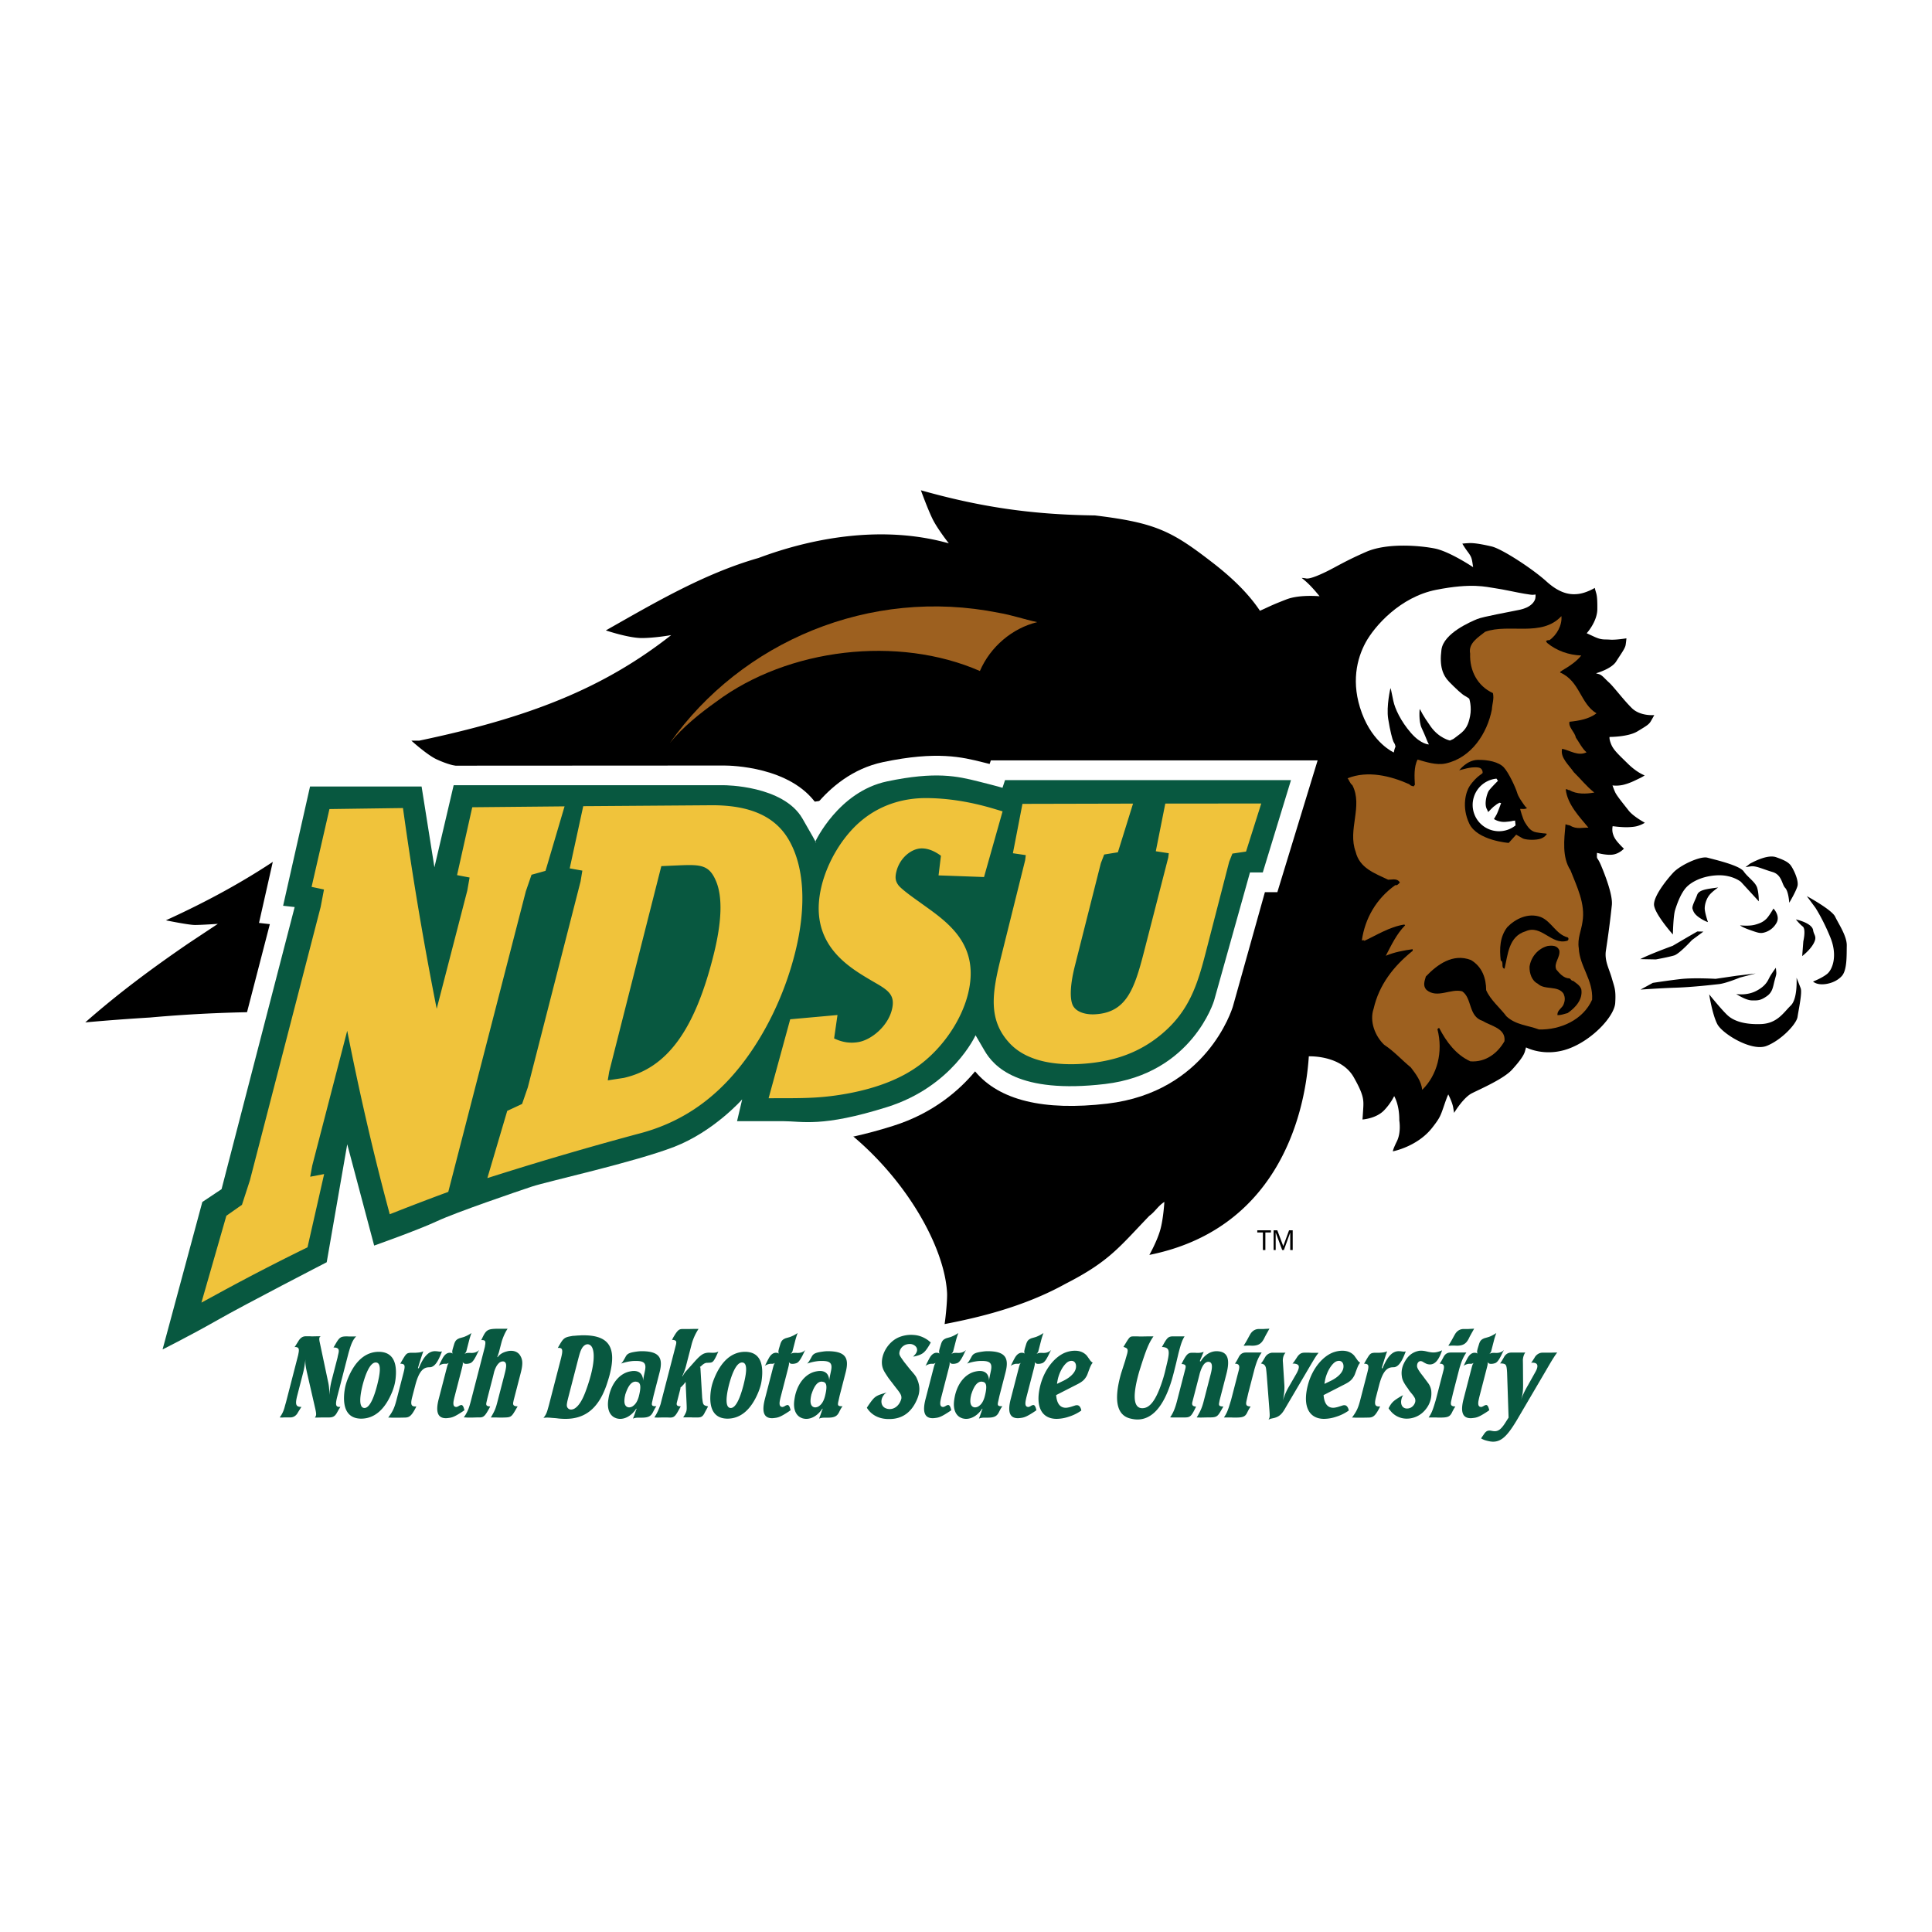 <svg xmlns="http://www.w3.org/2000/svg" width="2500" height="2500" viewBox="0 0 192.756 192.756"><g fill-rule="evenodd" clip-rule="evenodd"><path fill="#fff" d="M0 0h192.756v192.756H0V0z"/><path d="M162.801 70.639c-.854-.843-1.801-2.123-2.264-2.542-.463-.419-.695-.747-1-.834l-.305-.09s1.531-.414 2.012-1.174c.479-.763.895-1.298.949-1.669.057-.371.076-.644.076-.644s-1.057.177-1.648.131c-.592-.044-.809.057-1.562-.291l-.754-.348s1.047-1.142 1.061-2.396-.072-1.472-.158-1.761c-.088-.291-.094-.366-.094-.366s-.787.482-1.594.596c-.803.112-1.842.016-3.23-1.242-1.389-1.258-4.434-3.249-5.48-3.492-1.043-.243-1.787-.354-2.227-.332-.441.02-.686.055-.686.055s.189.336.504.765c.316.428.416.58.496 1.083l.078.5s-2.344-1.57-3.832-1.866c-1.49-.294-4.746-.578-6.84.336-2.094.914-2.951 1.472-3.957 1.966-1.01.491-1.732.748-2.031.688-.299-.059-.447-.051-.447-.051s.461.346.926.839c.469.492.859.989.859.989s-1.998-.195-3.301.31c-1.303.507-1.447.588-2.166.919-.723.33-.486.211-.486.211-.953-1.428-2.395-2.983-4.572-4.679-4.18-3.248-5.756-4.085-11.885-4.826-6.441-.083-11.527-.867-17.366-2.509 0 0 .698 1.929 1.184 2.903.489.975 1.602 2.391 1.602 2.391-6.376-1.797-13.293-.672-18.989 1.461-5.486 1.561-10.568 4.592-15.229 7.225 0 0 2.254.761 3.577.761s2.943-.292 2.943-.292c-6.841 5.377-14.321 8.259-25.135 10.529h-.79s1.562 1.417 2.506 1.858c1.394.65 2.228.701 2.228.701-6.133 2.833-11.446 5.222-17.167 8.59-3.742 2.627-7.796 4.838-12.058 6.777 0 0 2.25.465 2.901.465.65 0 2.285-.111 2.285-.111l-2.888 1.915c-3.704 2.53-7.088 5.053-10.341 7.916 2.127-.193 4.281-.355 6.458-.487 4.359-.392 8.852-.585 13.443-.554 2.404.015 4.77.104 7.104.242a79.79 79.79 0 0 1 6.379-4.937c19.682-13.765 46.021-20.53 58.829-15.114 1.381.584 2.547 1.288 3.506 2.092-13.69-3.013-37.436 3.354-55.991 15.486a88.404 88.404 0 0 0-4.61 3.221l6.327.576.424-.116c7.397.896 14.14 2.237 19.991 3.953 11.457-4.876 22.508-6.854 29.872-4.672 1.438.427 2.674.997 3.717 1.688-6.346-.666-14.549.838-23.212 4.001a16.392 16.392 0 0 0-2.389 1.79c9.388 3.952 15.819 13.873 16.134 19.812.037.684-.138 2.438-.245 3.118 3.305-.634 7.893-1.704 12.071-4.024 4.365-2.229 5.352-3.656 8.357-6.777.57-.407.859-.978 1.498-1.389 0 0-.094 1.666-.406 2.779-.326 1.163-1.092 2.51-1.092 2.51 12.41-2.49 15.49-13.342 15.91-19.812 0 0 3.225-.146 4.49 2.101.971 1.722.994 2.212.939 3.099-.055.889-.076 1.102-.076 1.102s1.355-.083 2.152-.909c.68-.706 1.01-1.425 1.01-1.425s.533.858.512 2.433c0 0 .205 1.17-.24 2.075-.447.908-.396 1.002-.396 1.002s2.438-.462 3.918-2.353c.812-1.041.826-1.173 1.256-2.423.258-.748.35-.9.35-.9s.396.76.488 1.3l.092.539s.91-1.519 1.773-1.956c.863-.436 3.174-1.433 4.012-2.358.84-.927 1.182-1.452 1.285-1.833l.107-.385s1.842.997 4.232.134c2.389-.866 4.584-3.237 4.666-4.568.082-1.33-.076-1.544-.344-2.488-.268-.945-.75-1.732-.58-2.773a95.66 95.66 0 0 0 .59-4.526c.096-1.036-.744-3.134-1.078-3.929-.334-.793-.42-.615-.414-.939l.006-.322s.947.275 1.607.171c.66-.106 1.084-.591 1.084-.591s-.082-.048-.471-.472c-.391-.424-.553-.71-.646-1.075-.09-.364-.01-.694-.01-.694s.943.132 1.604.099c.662-.032.881-.101 1.205-.235.326-.134.396-.212.396-.212s-1.146-.615-1.613-1.215c-.467-.599-1.172-1.451-1.336-1.812-.166-.36-.271-.692-.271-.692s.535.091 1.189-.088c.654-.181 1.086-.422 1.445-.589.361-.164.574-.322.574-.322s-.748-.257-1.678-1.17c-.93-.914-1.42-1.349-1.656-1.918-.236-.57-.166-.749-.166-.749s1.84.01 2.77-.551 1.156-.693 1.35-1.025c.193-.331.34-.605.34-.605s-1.396.14-2.247-.704zM166.904 93.235s-1.93-2.167-1.883-3.037c.041-.873 1.203-2.361 1.912-3.128.709-.769 2.725-1.686 3.416-1.5.689.188 3.199.755 3.621 1.372.424.617 1.193 1.065 1.357 1.677.162.609.148 1.306.148 1.306l-1.787-1.946s-.854-.71-2.332-.65c-1.479.058-2.617.644-3.15 1.243-.531.597-.898 1.631-1.084 2.237-.184.604-.218 2.426-.218 2.426zM174.59 86.172c.615-.335 1.846-.922 2.621-.646.777.274 1.119.456 1.375.721.256.267.928 1.581.74 2.186-.186.604-.812 1.634-.812 1.634s-.066-1.129-.408-1.483c-.338-.354-.32-1.308-1.27-1.587-.953-.277-1.639-.638-2.162-.56l-.523.076.439-.341zM180.264 89.405s2.494 1.348 2.828 2.05c.332.701 1.18 1.933 1.16 2.888-.018.956.043 2.431-.49 3.029-.531.6-1.406.843-2.014.832s-.861-.277-.861-.277.875-.33 1.402-.756c.529-.423 1.076-1.802.328-3.641-.746-1.838-1.506-2.982-1.506-2.982l-.847-1.143zM170.525 99.208s.311 2.004.812 2.971c.504.963 3.424 2.755 4.91 2.175 1.488-.58 2.996-2.201 3.094-2.895.102-.693.48-2.423.314-2.86-.164-.438-.414-1.049-.414-1.049s.133 2.085-.572 2.768c-.709.682-1.338 1.798-2.988 1.854-1.65.058-2.686-.311-3.285-.843-.595-.533-1.871-2.121-1.871-2.121zM163.645 95.693c.965-.503 3.238-1.328 3.238-1.328l1.58-.926.879-.505.607.012-1.145.847s-1.242 1.365-1.768 1.53c-.523.163-1.828.399-1.828.399l-1.563-.029zM163.674 98.733s1.914-.14 3.564-.194c1.652-.055 3.566-.278 4.262-.354.695-.073 2.098-.655 2.098-.655l1.568-.406-1.912.227-2.09.307s-2.17-.127-3.475.021c-1.305.15-2.787.383-2.787.383l-1.228.671z"/><path d="M171.422 88.543c-1.133.153-1.916.227-2.098.743-.184.518-.543 1.12-.463 1.382.084.26.164.522.68.881.516.356.861.45.861.45s-.33-.962-.322-1.397c.01-.433.191-.952.459-1.293.266-.343.883-.766.883-.766zM176.939 90.645s.684.708.322 1.396a1.983 1.983 0 0 1-1.322 1.016c-.348.082-.607-.01-1.383-.285-.777-.274-.949-.451-.949-.451s.867.104 1.479-.058c.609-.164.875-.333 1.139-.587.267-.257.714-1.031.714-1.031zM179.178 91.729c.777.189 1.639.552 1.717 1.075.076.522.422.617.062 1.303-.361.689-1.152 1.282-1.152 1.282l.113-1.474s.283-1.212-.059-1.479c-.343-.267-.681-.707-.681-.707zM177.176 96.555c.074.695.078.523-.107 1.213-.188.692-.197 1.213-.812 1.635-.617.425-.877.419-1.486.407-.605-.011-1.549-.638-1.549-.638s1.039.193 2.002-.309c.965-.503 1.146-1.021 1.328-1.365.178-.343.624-.943.624-.943z"/><path d="M154.584 63.873c-.107-.022-.289.016-.34.098l.115.175c.961.795 2.191 1.209 3.404 1.253-.471.603-1.211 1.086-1.9 1.49-.074.082-.215.102-.211.208 1.973.845 2.004 3.098 3.631 4.071-.734.56-1.699.74-2.695.842-.129.559.523 1 .631 1.574.338.484.633 1.101 1.072 1.475-.85.409-1.641-.185-2.438-.354-.221.878.684 1.623 1.166 2.337.719.7 1.281 1.435 2.047 2.031-.783.143-1.779.192-2.484-.248-.104.058-.293-.181-.365-.047.18 1.512 1.391 2.735 2.26 3.797-.555-.026-1.184.2-1.824-.209-.188-.071-.102 0-.461-.13-.137 1.534-.361 3.285.492 4.583.635 1.628 1.508 3.347 1.201 5.152-.115.874-.523 1.657-.371 2.623.092 1.864 1.445 3.14 1.332 5.145-.9 2.019-3.166 3.025-5.301 2.972-1.1-.421-2.311-.439-3.248-1.314-.646-.863-1.58-1.605-2.023-2.61-.004-1.158-.377-2.325-1.516-3.005-1.797-.7-3.373.456-4.5 1.643-.133.453-.32.937.066 1.339 1.07.894 2.414-.17 3.561.141 1.006.688.596 2.496 2.039 2.952.816.513 2.326.728 2.178 2.023-.678 1.194-1.867 2.12-3.398 2.01-1.428-.64-2.414-1.96-3.111-3.321-.08-.021-.131.061-.18.116.586 2.259-.012 4.579-1.518 6.047-.094-.864-.631-1.574-1.135-2.233-.936-.77-1.633-1.579-2.664-2.264-.914-.876-1.484-2.348-1.047-3.606.541-2.366 1.977-4.228 3.9-5.77l-.008-.157c-.889.121-1.854.299-2.678.656.529-1.024 1.076-2.184 1.928-3.041l-.08-.075c-1.518.231-2.842 1.113-4.102 1.676.051-.004.076-.032.102-.06l-.004-.052-.234.012c.312-2.172 1.426-4.15 3.334-5.506.213.043.309-.12.459-.26-.258-.46-.75-.277-1.17-.283-1.348-.645-2.846-1.149-3.242-2.788-.82-2.223.752-4.537-.326-6.641-.246-.173-.344-.563-.482-.689 2.014-.808 4.305-.237 6.16.593.113.151.271.17.432.215l.123-.164c-.037-.761-.113-1.783.271-2.512.801.224 1.846.592 2.809.387 2.576-.572 4.141-3.018 4.604-5.384.025-.554.238-1.038.104-1.636-1.508-.688-2.342-2.201-2.273-3.941-.209-1.042.84-1.646 1.5-2.178 2.379-.854 5.631.565 7.605-1.56.094.89-.459 1.891-1.197 2.402z" fill="#9d601f"/><path d="M156.406 101.073c-.391.098-.645.217-1.016.209-.051-.524.52-.711.631-1.137.139-.375.123-.664-.023-.998-.57-.868-1.885-.329-2.576-1.006-.594-.288-.842-1.037-.82-1.697.137-.954.832-1.803 1.795-2.061.494-.076.994-.049 1.178.442.113.704-.596 1.267-.299 1.909.305.354.697.86 1.305.884.133.019.17.255.381.245.273.222.65.413.803.827.182 1.045-.62 1.873-1.359 2.383z"/><path d="M156.344 93.866c-1.557.446-2.58-1.663-4.125-.955-1.713.507-1.779 2.352-2.109 3.735-.398-.086-.031-.657-.381-.822-.137-1.179-.09-2.364.652-3.322.803-.829 2.086-1.471 3.346-1.006 1.047.422 1.533 1.74 2.678 2.026.134.073.093.311-.061.344z"/><path d="M138.727 68.645s-.426 1.809-.229 3.069c.199 1.258.422 2.038.512 2.247.094.209.154.236.186.389l.033.149s-.088.181-.117.332c-.027.15-.055.242-.055.242s-2.057-.905-3.18-3.922c-1.125-3.021-.496-5.463.381-7.068.881-1.604 3.424-4.523 7.02-5.235 3.596-.711 5.012-.281 5.826-.171.812.108 2.441.478 2.982.558.543.083.664.111.844.109.18-.002.27-.034.27-.034s.035.33-.082.572-.441.727-1.488.952c-1.049.225-3.658.682-4.254.931-.598.25-3.346 1.399-3.562 3.055-.219 1.655.125 2.552.795 3.234s1.25 1.215 1.521 1.36c.271.147.455.294.455.294s.271.798.084 1.742c-.168.842-.4 1.327-1.057 1.818-.654.488-.535.429-.744.521l-.209.094s-1.084-.226-1.91-1.386c-.828-1.161-.984-1.58-1.045-1.669l-.062-.09s-.135 1.206.207 1.92c.342.718.527 1.257.619 1.436l.096.179s-.783.009-1.791-1.147c-1.008-1.159-1.596-2.413-1.758-3.191-.16-.778-.225-1.079-.225-1.079l-.063-.211z" fill="#fff"/><path d="M145.586 76.854s.762-1.009 1.822-1.04c1.057-.027 2.131.211 2.631.75.5.541 1.182 2.042 1.32 2.51.137.466.447.857.666 1.183.221.329.334.37.334.37s-.176.097-.379.085c-.203-.014-.316-.006-.316-.006s.252 1.002.496 1.374c.244.371.516.855 1.107.961.594.105.908.114.908.114l.16.035s-.207.416-.809.535c-.604.122-1.373.046-1.605-.079-.232-.124-.65-.374-.65-.374l-.748.826s-3.127-.228-3.932-1.925c-.805-1.699-.316-3.211.021-3.725.334-.513.787-.94 1.006-1.088.217-.145.303-.238.303-.238s.045-.478-.41-.544c-.453-.068-.898.021-1.168.08-.267.06-.757.196-.757.196z"/><path d="M151.209 82.348a2.63 2.63 0 0 1-4.279-1.917 2.634 2.634 0 0 1 2.375-2.746l.146.22s-.797.784-.943 1.039c-.145.256-.477 1.288-.135 1.834l.102.243s.473-.497.582-.569c.109-.073.262-.216.371-.267.109-.049.152-.098.152-.098l.184.035s-.318.897-.443 1.129c-.123.23-.27.462-.27.462s.469.34 1.164.283c.697-.057.65-.099.785-.107.135-.006.156-.03.156-.03l.053.489z" fill="#fff"/><path d="M29.384 134.403l.047-.065.027-.031c.052-.091.126-.201.276-.444.219-.378.447-.531.745-.542h.466l.149.011.522-.011h.406a.202.202 0 0 0-.153.153c-.026.1-.016.244.033.455l.83 3.924c.055.223.102.557.124.945.004.124.011.245.015.379a7.49 7.49 0 0 1 .267-1.646l.54-2.092.022-.121.075-.322c.083-.392-.032-.535-.439-.557-.031 0-.047 0-.069.011l.252-.432c.366-.62.507-.687 1.12-.687l.193.01h.489l.211-.01c-.292.32-.45.607-.686 1.407-.045.146-.083.288-.124.444l-1.07 4.139c-.22.857-.148 1.046.222 1.046.027 0 .057 0 .087-.012l-.087.154-.028.034-.222.392-.037.065c-.181.299-.371.408-.712.418h-.648l-.559.012h-.254a.536.536 0 0 0 .111-.207c.039-.155.002-.378-.12-.891l-.787-3.436c-.129-.591-.164-.824-.151-1.28a3.428 3.428 0 0 1-.038.333 8.222 8.222 0 0 1-.177.979l-.588 2.279c-.228.88-.149 1.124.292 1.158h.123l-.087.122-.033.055-.209.336-.067.11c-.038.078-.092.133-.143.188a.788.788 0 0 1-.582.24h-.589l-.222.012h-.067l-.177-.012c.213-.272.37-.584.48-.975l.061-.231.088-.301 1.191-4.616c.018-.068.037-.135.041-.19.12-.534.045-.69-.287-.712-.033.003-.061.003-.093.012zM37.488 135.936c.653 0 .382 1.302.148 2.237-.242.945-.676 2.291-1.265 2.303-.633 0-.439-1.303-.201-2.26.249-.956.705-2.28 1.318-2.28zm-3.127 2.925c-.207 1.791.414 2.678 1.689 2.678 1.295-.011 2.353-.887 3.084-2.688.085-.224.158-.436.213-.647.057-.22.094-.432.118-.633.207-1.824-.399-2.701-1.691-2.701-1.288.014-2.354.888-3.077 2.691a5.56 5.56 0 0 0-.212.643c-.057.212-.09.424-.124.657zM39.936 136.059c.018-.033.037-.064.053-.1.531-.919.549-.954.986-.996h.501c.433-.024.563-.056.757-.146a37.563 37.563 0 0 0-.539 1.685l.091.012c.038-.111.086-.223.13-.322.465-.995.926-1.385 1.493-1.385l.195.011.063.01c.111.012.173.024.239.024s.117-.013.186-.024l-.039.111-.1.246c-.337.83-.648 1.151-.977 1.218h-.009l-.184.011c-.588.011-1.008.467-1.36 1.832l-.295 1.133c-.189.733-.102.944.305.944.039 0 .075 0 .106-.012a1.68 1.68 0 0 1-.087.189c-.39.743-.605.919-1.034.931l-.55.01h-.785l-.167-.01h-.181c.032-.045.071-.09.105-.146.367-.51.524-.865.713-1.585l.714-2.765c.182-.699.133-.842-.256-.877l-.074.001zM43.758 136.274l.064-.1.036-.067.023-.056.139-.275.057-.113.09-.166c.195-.345.418-.523.696-.534.113 0 .222.021.309.091-.063-.123-.073-.202-.006-.458.03-.11.079-.267.145-.489.102-.321.213-.455.499-.577l.022-.011.355-.101c.101-.023.229-.078.422-.169.145-.076.287-.152.425-.253-.146.422-.193.6-.228.733l-.275 1.066-.016.056c-.006.021-.023.056-.164.232.168-.1.274-.11.539-.11.037 0 .072.011.11.011.351 0 .568-.077.803-.288l-.051.09-.047.065-.004.021-.167.346c-.039.077-.07.134-.106.201-.217.398-.382.554-.563.599a1.15 1.15 0 0 1-.354.055c-.198 0-.291-.076-.346-.199.028.189.02.256-.092.689l-.751 2.902-.049.222c-.098.491-.008.688.276.688.031-.011.06-.011.084-.031l.062-.023.077-.044.047-.033.085-.033a.26.26 0 0 1 .121-.032c.085 0 .146.055.214.197.017.044.026.079.042.124l.037.121.017.079c-.06.044-.114.076-.173.121-.674.444-.961.577-1.269.63-.148.021-.286.042-.407.042-.822 0-1.044-.637-.718-1.905l.763-2.946c.121-.467.127-.489.238-.668a.53.53 0 0 1-.161.078l-.031.012h-.276a1.232 1.232 0 0 0-.543.21z" fill="#085840"/><path d="M48.012 133.7l.014-.021.141-.29c.342-.7.527-.796 1.38-.819h1.097c-.197.285-.362.619-.542 1.131-.034.1-.063.21-.09.311l-.224.869c-.021.078-.053.167-.093.29l-.045.132-.042.09.044.012c.209-.289.505-.479.975-.59.124-.034.249-.045.364-.045.422 0 .77.189.949.545.213.379.233.814.018 1.647l-.636 2.46-.072.278-.034.167c-.062.277.011.4.267.434l.12.01h.039a.97.97 0 0 1-.087.154c-.549.954-.537.944-1.399.966h-.348l-.422-.012h-.417l.081-.13.087-.156c.248-.442.342-.688.501-1.311l.732-2.827c.151-.591.157-.837.083-.991-.053-.122-.165-.177-.289-.177a.594.594 0 0 0-.416.2c-.167.166-.303.398-.439.812l-.12.499-.567 2.192-.085.368c-.069.299-.005.39.321.423h.047c-.01.043-.042.088-.062.133-.459.845-.596.964-1.02.964h-.282l-.371.012h-.563l-.157-.012h-.18c.076-.108.151-.217.222-.341.228-.412.317-.645.516-1.412l1.355-5.243c.012-.045.021-.076.019-.11.105-.513.036-.612-.313-.612h-.057zM56.715 139.359l.942-3.646c.189-.736.258-.926.384-1.16.145-.268.367-.435.582-.435.094 0 .179.032.261.088.351.235.542 1.138.068 2.968a17.054 17.054 0 0 1-.51 1.604c-.38 1.037-.751 1.528-1.117 1.752a.74.74 0 0 1-.338.101.418.418 0 0 1-.435-.425c.001-.145.031-.336.163-.847zm-.966-4.882c.387.011.438.211.208 1.102l-1.199 4.639-.12.423c-.111.392-.23.604-.417.812l.183-.011.143-.01c.151 0 .32.01.521.031l.416.031.275.035c.23.021.454.032.662.032 1.995 0 3.302-1.085 4.095-3.383.124-.369.235-.725.315-1.037.71-2.755-.119-3.918-2.612-3.918-.113 0-.228 0-.342.011l-.239.01-.386.032c-.085 0-.165.011-.254.032-.602.098-.764.209-1.052.667l-.147.246-.055.1-.047.077-.043.09c.029-.011.066-.011.095-.011zM62.388 139.12c.03-.077.047-.145.075-.212.267-.737.586-1.062.944-1.062.047 0 .102.014.156.023.328.077.442.411.167 1.474-.128.459-.319.749-.549.915a.657.657 0 0 1-.409.155c-.226 0-.397-.144-.454-.4-.035-.155-.028-.368.017-.648.02-.076.035-.166.053-.245zm1.718-1.744c-.11-.375-.395-.594-.866-.594-.132 0-.28.023-.439.056-.892.198-1.677.999-2.008 2.282-.048.179-.077.369-.107.56-.117.814.09 1.407.534 1.695.09.056.192.098.289.132.115.032.24.054.364.054.51 0 1.036-.284 1.458-.809.053-.068.102-.147.149-.214l.032.024-.08.189-.017.065-.103.29-.045.136-.053.132-.061.164c.226-.099.366-.099.812-.099h.132c.601-.01.863-.152 1.071-.588.136-.27.185-.349.217-.403l.042-.056.062-.09h-.047c-.396 0-.462-.079-.366-.479l.126-.56.601-2.329c.372-1.433.02-2.126-1.797-2.126-.114 0-.23.01-.346.021-.88.113-1.085.214-1.262.571l-.057.102-.083.145c-.104.18-.179.288-.292.395l.165-.053.186-.054c.292-.077.558-.122.782-.143.134-.011.258-.011.372-.011.879 0 1.026.305.865 1.034l-.089.417-.015.098a3.416 3.416 0 0 0-.075.473 1.062 1.062 0 0 0-.051-.427zM67.053 133.686l.03-.077.032-.055c.023-.057.06-.123.094-.18.384-.645.529-.768.853-.777h.633l.582-.012h.417a5.332 5.332 0 0 0-.676 1.479l-.585 2.257a5.44 5.44 0 0 1-.235.69c-.044.099-.079.199-.13.287l.042.013c.105-.225.224-.39.433-.611l.813-.912c.596-.657.862-.812 1.359-.834h.019l.346.012c.283 0 .395-.024.59-.122l-.198.433c-.246.512-.363.633-.559.668l-.098.011h-.065l-.126.01h-.074a.531.531 0 0 0-.211.045c-.084.032-.186.101-.334.232-.024.024-.051.057-.086.079a.652.652 0 0 1-.102.067c.025.01.049.033.062.055l.008.146.167 2.834c.006.045.004.09.015.122.062.566.107.644.398.723l.124.034.053.011-.096.189-.232.421-.024.058c-.184.341-.33.438-.699.438h-.483l-.148-.01h-.804c.073-.099.138-.207.196-.318.06-.123.103-.211.128-.312.038-.155.036-.321.019-.733l-.086-1.868v-.146l-.006-.045-.004-.053-.002-.068a2.91 2.91 0 0 1-.519.578l.002.1-.049.189-.301 1.168c-.07.267.006.376.246.4l.12.011h.01a.29.29 0 0 1-.059.11c-.449.866-.59 1.008-.998 1.008l-.367-.012h-.339l-.486.012h-.104l-.279-.012c.255-.373.442-.774.627-1.328l.076-.301 1.453-5.614c.087-.346.033-.456-.29-.49h-.093z" fill="#085840"/><path d="M74.033 135.936c.651 0 .382 1.302.149 2.237-.245.945-.678 2.291-1.267 2.303-.631 0-.438-1.303-.198-2.26.247-.956.702-2.28 1.316-2.28zm-3.127 2.925c-.209 1.791.412 2.678 1.688 2.678 1.297-.011 2.354-.887 3.084-2.688.088-.224.16-.436.215-.647.059-.22.092-.432.116-.633.208-1.824-.396-2.701-1.691-2.701-1.286.014-2.353.888-3.073 2.691a5.778 5.778 0 0 0-.216.643 5.846 5.846 0 0 0-.123.657zM76.3 136.274l.063-.1.036-.067.025-.056.136-.275.059-.113.09-.166c.193-.345.419-.523.696-.534.114 0 .22.021.308.091-.063-.123-.072-.202-.007-.458.031-.11.079-.267.146-.489.103-.321.213-.455.5-.577l.022-.011.356-.101c.1-.023.226-.078.421-.169.143-.076.285-.152.424-.253-.147.422-.192.6-.228.733l-.275 1.066-.016.056c-.004.021-.022.056-.163.232.168-.1.274-.11.539-.11.039 0 .073.011.11.011.35 0 .568-.077.803-.288l-.052.09-.047.065-.004.021-.164.346-.109.201c-.218.398-.38.554-.561.599a1.157 1.157 0 0 1-.356.055c-.198 0-.29-.076-.345-.199.027.189.019.256-.091.689l-.751 2.902-.049.222c-.099.491-.007.688.277.688.03-.011.058-.011.083-.031l.062-.023.079-.044.045-.033.085-.033a.262.262 0 0 1 .122-.032c.084 0 .147.055.212.197.018.044.028.079.043.124l.036.121.017.079c-.06.044-.115.076-.172.121-.675.444-.962.577-1.27.63-.146.021-.285.042-.407.042-.821 0-1.043-.637-.716-1.905l.763-2.946c.12-.467.126-.489.236-.668a.493.493 0 0 1-.159.078l-.032.012h-.275a1.237 1.237 0 0 0-.545.21zM80.955 139.12c.03-.077.049-.145.075-.212.267-.737.586-1.062.945-1.062.047 0 .102.014.156.023.328.077.441.411.166 1.474-.127.459-.315.749-.547.915a.66.66 0 0 1-.41.155c-.226 0-.397-.144-.452-.4-.037-.155-.028-.368.015-.648.019-.076.033-.166.052-.245zm1.719-1.744c-.114-.375-.395-.594-.869-.594-.132 0-.279.023-.44.056-.891.198-1.673.999-2.007 2.282-.047.179-.076.369-.106.56-.118.814.09 1.407.536 1.695.089.056.192.098.286.132.115.032.241.054.365.054.509 0 1.036-.284 1.456-.809.056-.068.103-.147.15-.214l.031.024-.076.19-.02.065-.102.29-.045.136-.053.132-.06.164c.225-.099.367-.099.811-.099h.135c.599-.01.863-.152 1.071-.588a4.13 4.13 0 0 1 .217-.403l.042-.056.06-.09h-.047c-.396 0-.46-.079-.366-.479l.125-.56.601-2.329c.371-1.433.019-2.126-1.798-2.126-.113 0-.231.01-.346.021-.879.113-1.086.214-1.263.571l-.055.102-.083.145c-.104.18-.18.288-.292.395l.166-.053.185-.054c.293-.077.558-.122.782-.143.135-.011.259-.011.372-.011.878 0 1.028.305.865 1.034l-.087.417-.017.098c-.03.122-.056.285-.075.473a1.015 1.015 0 0 0-.049-.428zM86.486 140.452c.029-.046.059-.091.081-.133.68-.99.752-1.047 1.72-1.335a.896.896 0 0 1 .171-.045.876.876 0 0 0-.274.233 1.148 1.148 0 0 0-.212.412c-.093.367.018.734.353.9.066.033.145.056.215.077.073.013.145.023.222.023.548 0 1.007-.423 1.167-1.046.029-.289-.043-.457-.513-1.045l-.156-.201-.254-.334-.155-.199-.211-.279c-.06-.09-.122-.177-.182-.276-.224-.336-.313-.502-.388-.724-.115-.355-.108-.744-.008-1.136.205-.788.804-1.572 1.597-1.915a3.193 3.193 0 0 1 1.256-.252c.113 0 .242.012.363.022.403.042.802.185 1.184.429.089.054.16.108.236.174l.079.067.085.065c-.041.087-.089.164-.143.265-.468.779-.676.934-1.453 1.124a.993.993 0 0 1-.177.021c.044-.021.095-.076.174-.166a.839.839 0 0 0 .218-.366c.057-.222-.023-.456-.293-.612a.808.808 0 0 0-.407-.11c-.548 0-.914.321-1.026.744-.069.312-.029.38.442 1.035.048.065.109.134.158.199l.299.379.2.244c.467.533.542.646.639.89.24.533.297 1.046.158 1.58a3.323 3.323 0 0 1-.196.544c-.541 1.203-1.43 1.873-2.727 1.873-.112 0-.226 0-.336-.012-.829-.065-1.507-.465-1.906-1.114zM92.328 136.274l.065-.1.036-.067.023-.056.139-.275.058-.113.089-.166c.193-.345.419-.523.696-.534.114 0 .222.021.308.091-.062-.123-.071-.202-.005-.458.027-.11.079-.267.146-.489.102-.321.213-.455.499-.577l.022-.011.356-.101c.1-.023.228-.078.42-.169.143-.076.287-.152.427-.253-.147.422-.194.6-.229.733l-.275 1.066-.015.056c-.007.021-.023.056-.164.232.166-.1.273-.11.54-.11.036 0 .072.011.108.011.35 0 .57-.077.802-.288l-.05.09-.045.065-.007.021-.164.346c-.039.077-.072.134-.108.201-.216.398-.38.554-.562.599a1.154 1.154 0 0 1-.354.055c-.197 0-.291-.076-.346-.199.026.189.02.256-.094.689l-.719 2.78-.032.122-.047.222c-.098.491-.008.688.276.688.031-.011.059-.011.082-.031l.064-.023.078-.044.046-.033.082-.033a.282.282 0 0 1 .125-.032c.083 0 .146.055.211.197l.045.124.034.121.017.079c-.057.044-.112.076-.173.121-.672.444-.961.577-1.267.63-.147.021-.286.042-.409.042-.822 0-1.043-.637-.716-1.905l.763-2.946c.121-.467.127-.489.238-.668a.555.555 0 0 1-.162.078l-.029.012h-.276a1.328 1.328 0 0 0-.547.21zM96.902 139.12c.03-.077.047-.145.074-.212.266-.737.586-1.062.946-1.062.045 0 .102.014.156.023.328.077.439.411.164 1.474-.127.459-.314.749-.547.915a.658.658 0 0 1-.41.155c-.225 0-.396-.144-.452-.4-.036-.155-.029-.368.015-.648.022-.076.035-.166.054-.245zm1.719-1.744c-.113-.375-.395-.594-.869-.594-.131 0-.279.023-.439.056-.892.198-1.675.999-2.006 2.282a5.439 5.439 0 0 0-.107.56c-.118.814.09 1.407.534 1.695.089.056.192.098.287.132.116.032.242.054.365.054.511 0 1.039-.284 1.457-.809.057-.068.104-.147.15-.214l.031.024-.076.189-.018.065-.105.29-.043.136-.053.132-.061.164c.223-.099.365-.099.811-.099h.135c.6-.01.863-.152 1.07-.588.135-.27.184-.349.215-.403l.045-.056.061-.09h-.049c-.395 0-.461-.079-.365-.479l.125-.56.602-2.329c.371-1.433.02-2.126-1.799-2.126-.111 0-.23.01-.344.021-.879.113-1.088.214-1.264.571l-.056.102-.083.145c-.104.18-.179.288-.291.395l.165-.053.184-.054c.294-.077.56-.122.783-.143.135-.011.26-.011.371-.011.879 0 1.027.305.867 1.034l-.088.417-.016.098a3.123 3.123 0 0 0-.076.473 1.08 1.08 0 0 0-.05-.427zM100.828 136.274l.064-.1.037-.067.021-.056.139-.275.057-.113.092-.166c.191-.345.418-.523.695-.534.113 0 .219.021.307.091-.061-.123-.07-.202-.004-.458.027-.11.078-.267.145-.489.104-.321.211-.455.5-.577l.021-.011.355-.101c.1-.023.229-.078.42-.169.145-.076.287-.152.426-.253-.146.422-.193.6-.227.733l-.277 1.066-.014.056c-.006.021-.025.056-.164.232.168-.1.273-.11.539-.11.037 0 .072.011.109.011.35 0 .57-.077.803-.288l-.051.09-.045.065-.006.021-.166.346c-.037.077-.072.134-.107.201-.217.398-.381.554-.561.599a1.172 1.172 0 0 1-.355.055c-.197 0-.291-.076-.346-.199.025.189.02.256-.092.689l-.721 2.78-.031.122-.047.222c-.1.491-.01.688.275.688.029-.011.059-.011.082-.031l.064-.023.076-.044.047-.033.084-.033a.28.28 0 0 1 .121-.032c.086 0 .148.055.213.197.018.044.029.079.045.124l.035.121.016.079c-.057.044-.111.076-.172.121-.672.444-.961.577-1.27.63-.146.021-.283.042-.406.042-.822 0-1.043-.637-.715-1.905l.762-2.946c.121-.467.125-.489.238-.668a.555.555 0 0 1-.162.078l-.031.012h-.273c-.088.01-.188.034-.328.089-.07.032-.149.076-.217.121z" fill="#085840"/><path d="M106.109 137.755l-.646.312a.98.98 0 0 1 .031-.232c.021-.11.035-.211.068-.333.182-.699.549-1.287.883-1.555a.748.748 0 0 1 .453-.177c.227 0 .406.146.449.422a.906.906 0 0 1-.02.364c-.102.4-.501.844-1.218 1.199zm2.84-1.84l-.045-.045a.714.714 0 0 1-.168-.19l-.291-.41-.029-.034c-.297-.32-.689-.474-1.162-.474-.248 0-.502.034-.789.122-1.092.331-2.219 1.597-2.666 3.314-.549 2.133.129 3.362 1.621 3.362a3.92 3.92 0 0 0 1.207-.212 4.44 4.44 0 0 0 1.256-.618l-.01-.035-.004-.056c-.014-.054-.037-.109-.055-.154-.088-.198-.209-.288-.369-.288a.618.618 0 0 0-.23.045l-.07.021-.174.056-.105.034-.162.045c-.131.03-.26.055-.373.055-.52 0-.859-.366-.945-1.132a.61.61 0 0 1-.012-.133l2.066-1.056c.576-.289.779-.489.996-.888.037-.076.068-.156.1-.246.262-.72.326-.853.488-1.043l-.075-.04zM112.086 134.38l.02-.031.312-.513c.299-.462.34-.505.705-.505h.352l.232.01h.236l.541-.01h.598c-.438.627-.713 1.25-1.299 3.118-.139.422-.213.711-.285.99-.564 2.257-.25 3.057.469 3.057.738 0 1.4-.733 2.107-3.057.051-.166.094-.335.141-.512l.234-.979c.287-1.223.195-1.488-.439-1.555h-.086l.189-.335c.314-.556.463-.685.746-.718l.039-.01h1.287c-.242.395-.35.695-.607 1.686-.041.166-.082.354-.125.522l-.107.455-.227.912c-.066.254-.133.51-.215.788-.801 2.657-1.973 3.93-3.422 3.93-.244 0-.498-.043-.754-.108-1.178-.311-1.637-1.577-.971-4.145.037-.144.076-.288.125-.443l.393-1.223.027-.11.15-.513c.107-.411.066-.546-.211-.646l-.111-.043-.044-.012zM117.883 136.091c.023-.055.043-.1.066-.145.418-.815.582-.971.953-.98h.338l.158.01h.133c.189 0 .377-.032.564-.1l-.107.234-.104.256-.094.212-.086.223.088.024c.033-.046.064-.101.096-.146.365-.535.904-.87 1.504-.87.086 0 .168.01.258.021.836.124 1.082.805.713 2.234l-.662 2.564-.016.057-.049.267c-.053.275.014.354.346.375h.076l-.205.354c-.404.717-.492.737-1.35.737h-.066l-.566.012h-.133l-.346-.012c.047-.076.092-.14.133-.217.268-.465.422-.841.557-1.361l.713-2.756c.225-.871.127-1.215-.26-1.215-.318.033-.584.33-.83 1.139-.023.101-.049.188-.072.288l-.594 2.291-.057.219-.031.122c-.043.231.037.367.289.398a.296.296 0 0 0 .094.011l-.176.354c-.305.598-.459.718-.885.728h-1.361l-.168-.01c.281-.395.488-.86.682-1.613l.832-3.218c.086-.333.029-.444-.309-.487h-.066zM123.205 136.055l.057-.077.033-.056c.059-.078.113-.179.277-.489.164-.336.391-.491.73-.491h1.572c-.258.38-.438.735-.635 1.393a5.894 5.894 0 0 0-.105.367l-.594 2.295-.164.712c-.105.445-.043.568.305.613h.094l-.051.089-.025.034a4.677 4.677 0 0 0-.277.513c-.201.386-.416.474-1.158.474h-.195l-.252-.012h-.707c.254-.362.396-.662.656-1.555.043-.121.074-.245.102-.355l.611-2.361.125-.479c.096-.412.006-.579-.307-.613-.027-.002-.065-.002-.092-.002zm.869-1.791l.109-.169.082-.132c.1-.167.188-.322.275-.491l.141-.256.051-.088c.191-.332.484-.522.836-.533h.479l.209-.013.211-.01.186-.011-.107.189-.104.188-.125.222-.107.201-.121.244-.049.078c-.24.411-.555.58-1.137.58-.148-.013-.307-.013-.486-.013l-.152.013h-.191v.001zM125.805 136.042l.072-.1.041-.043c.105-.156.207-.322.309-.502a.896.896 0 0 1 .697-.439h1.332c-.109.131-.18.252-.225.43a1.486 1.486 0 0 0-.033.532l.143 2.255c.021.356 0 .768-.08 1.178-.008.111-.041.235-.061.355a6.602 6.602 0 0 1 .513-1.222l.834-1.444c.035-.065.07-.12.096-.189.061-.121.096-.223.119-.309.084-.323-.053-.457-.475-.502h-.133l.08-.087.043-.056c.059-.079.131-.18.322-.478.229-.344.428-.464.76-.464h.463l.213.012h.719l-.127.163c-.178.245-.262.388-.543.854l-2.471 4.2-.221.379-.053.087c-.301.511-.625.743-1.113.841-.26.057-.311.067-.463.154.037-.077.072-.141.09-.207.037-.146.029-.333-.01-.845l-.256-3.343-.037-.4-.018-.156c-.027-.397-.162-.575-.412-.631a.323.323 0 0 0-.115-.023zM132.795 137.755l-.648.312c.002-.076.012-.155.031-.232.02-.11.037-.211.068-.333.182-.699.551-1.287.883-1.555a.75.75 0 0 1 .453-.177c.229 0 .408.146.451.422a.964.964 0 0 1-.021.364c-.104.4-.502.844-1.217 1.199zm2.84-1.84l-.045-.045a.764.764 0 0 1-.17-.19l-.293-.41-.027-.034c-.295-.32-.691-.474-1.164-.474-.244 0-.5.034-.785.122-1.094.331-2.223 1.597-2.666 3.314-.553 2.133.129 3.362 1.619 3.362a3.92 3.92 0 0 0 1.207-.212c.43-.132.842-.33 1.256-.618l-.01-.035-.006-.056c-.012-.054-.035-.109-.053-.154-.092-.198-.209-.288-.371-.288a.6.6 0 0 0-.227.045l-.074.021-.174.056-.104.034-.162.045c-.133.03-.26.055-.373.055-.52 0-.859-.366-.945-1.132a.61.61 0 0 1-.012-.133l2.066-1.056c.576-.289.779-.489.996-.888a2 2 0 0 0 .1-.246c.264-.72.326-.853.486-1.043l-.069-.04zM136.094 136.059c.018-.033.037-.064.055-.1.531-.919.547-.954.984-.996h.502c.43-.024.562-.056.758-.146a35.152 35.152 0 0 0-.539 1.685l.09.012c.037-.111.086-.223.131-.322.465-.995.924-1.385 1.49-1.385l.197.011.062.01c.111.012.174.024.24.024s.117-.013.186-.024l-.039.111-.1.246c-.338.83-.648 1.151-.979 1.218h-.008l-.184.011c-.588.011-1.008.467-1.359 1.832l-.295 1.133c-.189.733-.104.944.305.944.037 0 .074 0 .105-.012a1.869 1.869 0 0 1-.086.189c-.391.743-.605.919-1.035.931l-.551.01h-.785l-.168-.01h-.18c.033-.045.072-.09.105-.146.367-.51.525-.865.711-1.585l.715-2.765c.184-.699.133-.842-.254-.877l-.074.001zM138.539 140.497l.033-.057.059-.111c.254-.434.428-.602 1.164-1.033.066-.035.133-.068.197-.101-.033.056-.066.109-.09.165a1.236 1.236 0 0 0-.07.201c-.127.48.031.857.377.946.062.022.129.022.193.022a.833.833 0 0 0 .375-.102.889.889 0 0 0 .41-.521.625.625 0 0 0-.039-.436c-.039-.064-.092-.155-.191-.29l-.033-.042-.23-.279-.072-.09-.168-.257a4.918 4.918 0 0 1-.148-.2c-.301-.445-.406-.69-.443-.99a2.162 2.162 0 0 1 .197-1.281c.336-.706.797-1.105 1.422-1.249.08-.022.178-.033.291-.033.16 0 .344.021.574.078.268.064.477.099.666.099.244 0 .467-.054.73-.156.041-.021.086-.045.127-.055-.02.079-.053.166-.086.256-.297.785-.656 1.15-1.119 1.15a1.11 1.11 0 0 1-.324-.056c-.043-.021-.076-.034-.119-.056l-.066-.034-.189-.109a.43.43 0 0 0-.109-.055c-.045-.01-.078-.023-.117-.023-.113 0-.203.056-.275.156a.473.473 0 0 0-.068.155.884.884 0 0 0-.02.177c.006.135.057.267.254.557.041.065.082.124.125.18l.248.321.09.122.365.491c.199.256.299.524.336.791.031.312.01.611-.062.893-.1.388-.285.732-.555 1.044a2.398 2.398 0 0 1-1.818.854 2.059 2.059 0 0 1-1.68-.84.728.728 0 0 1-.142-.202zM143.629 136.055l.057-.077.035-.056c.057-.078.113-.179.277-.489.162-.336.391-.491.73-.491h1.57c-.258.38-.436.735-.635 1.393-.045.133-.07.246-.104.367l-.592 2.295-.168.712c-.104.445-.041.568.305.613h.096l-.053.089-.027.034a5.948 5.948 0 0 0-.273.513c-.205.386-.416.474-1.156.474h-.201l-.25-.012h-.707c.256-.362.398-.662.658-1.555.043-.121.072-.245.102-.355l.734-2.841c.098-.412.008-.579-.303-.613l-.095-.001zm.869-1.791l.109-.169.082-.132c.102-.167.186-.322.279-.491l.141-.256.051-.088c.189-.332.482-.522.834-.533h.48l.207-.013.213-.01.182-.011-.105.189-.107.188-.123.222-.109.201-.119.244-.047.078c-.238.411-.555.58-1.139.58-.148-.013-.307-.013-.484-.013l-.154.013h-.191v.001z" fill="#085840"/><path d="M146.008 136.274l.066-.1.035-.067.023-.056.139-.275.057-.113.09-.166c.193-.345.418-.523.695-.534.113 0 .223.021.309.091-.062-.123-.072-.202-.006-.458.027-.11.08-.267.146-.489.1-.321.213-.455.498-.577l.021-.011.355-.101a2.28 2.28 0 0 0 .422-.169c.141-.076.285-.152.426-.253-.146.422-.195.6-.229.733l-.275 1.066-.016.056c-.006.021-.021.056-.162.232.166-.1.275-.11.539-.11.035 0 .072.011.107.011.352 0 .57-.077.805-.288l-.053.09-.045.065-.006.021-.166.346c-.037.077-.072.134-.107.201-.215.398-.381.554-.561.599a1.16 1.16 0 0 1-.355.055c-.197 0-.291-.076-.346-.199.029.189.021.256-.094.689l-.719 2.78-.029.122-.049.222c-.098.491-.008.688.275.688.031-.011.061-.011.084-.031l.062-.023.076-.044.049-.033.084-.033a.268.268 0 0 1 .123-.032c.084 0 .143.055.211.197.016.044.027.079.045.124l.033.121.02.079c-.061.044-.115.076-.176.121-.672.444-.959.577-1.266.63-.148.021-.287.042-.41.042-.822 0-1.041-.637-.715-1.905l.762-2.946c.121-.467.127-.489.238-.668a.533.533 0 0 1-.162.078l-.029.012h-.275a1.212 1.212 0 0 0-.544.21z" fill="#085840"/><path d="M149.67 136.033l.061-.101.029-.033c.178-.288.248-.412.301-.512a.884.884 0 0 1 .346-.354.859.859 0 0 1 .412-.087h1.191l.164-.011a1.484 1.484 0 0 0-.188.43c-.023.09-.039.189-.049.3l.008.479.014 2.024c0 .511-.033.868-.135 1.259-.029.109-.053.212-.098.333.178-.533.332-.88.748-1.604l.684-1.223c.102-.178.17-.322.203-.454.09-.347-.057-.513-.441-.525-.047 0-.104 0-.156.022l.08-.123.041-.056.188-.288.055-.1c.164-.267.457-.453.76-.453h.559c.16 0 .359 0 .615-.011h.188l.111-.011c-.078.109-.152.219-.23.329-.236.367-.279.423-.822 1.357l-2.924 4.983c-.053.091-.1.168-.148.246-.867 1.423-1.459 1.988-2.271 1.988-.236 0-.498-.056-.795-.145-.061-.021-.131-.043-.197-.078l-.102-.045-.098-.055.053-.101.092-.132.072-.102.105-.155c.174-.231.307-.299.551-.299h.01l.254.045c.072.012.145.022.211.022.406 0 .705-.244 1.168-1.012l.221-.346-.15-4.528c-.008-.045-.006-.09-.01-.145-.053-.634-.111-.7-.604-.734-.022.006-.05.006-.077.006z" fill="#085840"/><path d="M97.764 66.946c-8.155-3.566-19.124-2.291-26.305 3.063-1.607 1.147-3.319 2.51-4.627 4.118 7.158-10.112 19.934-15.573 32.817-12.986 1.301.218 2.527.651 3.832.93-2.479.603-4.67 2.446-5.717 4.875z" fill="#9d601f"/><path d="M33.25 76.398l-3.891.105-3.518 15.577 1.081.122-6.536 25.221-1.292.862-.617.412-5.3 19.658 3.92-1.961c.118-.058 2.895-1.447 5.599-2.993 2.617-1.496 10.718-5.675 10.8-5.715l.869-.451.678-3.898.93 3.501 2.009-.709c.182-.064 4.465-1.579 6.446-2.505 1.742-.812 7.41-2.754 9.258-3.37.43-.143 1.791-.483 3.23-.844 3.493-.877 8.272-2.076 11.058-3.154 1.673-.647 3.148-1.549 4.345-2.427h5.819c.283 0 .584.019.935.039 1.817.108 4.309.255 10.019-1.536 4.04-1.267 6.651-3.587 8.193-5.443 2.398 2.882 6.824 3.967 13.199 3.219 9.871-1.162 12.424-9.359 12.527-9.707l3.189-11.389h1.242l4.018-13.147H98.855l-.119.356c-.203-.052-.426-.107-.672-.168-2.046-.512-4.593-1.148-9.966-.017-3.049.643-5.231 2.527-6.627 4.196-2.601-3.739-8.526-3.855-9.218-3.855l-39.003.021z" fill="#fff"/><path d="M100.018 78.599l.254-.768h28.531l-2.814 9.21h-1.277l-3.584 12.794s-2.176 7.293-10.875 8.316c-8.699 1.024-11.129-1.791-12.025-3.327l-.896-1.536s-2.303 5.12-8.829 7.165c-6.523 2.048-8.442 1.407-10.362 1.407h-4.605l.512-2.175s-2.816 3.199-6.781 4.734c-3.965 1.534-12.666 3.454-14.201 3.966-1.534.513-7.547 2.558-9.466 3.454-1.92.896-6.269 2.432-6.269 2.432l-2.686-10.106-2.048 11.77s-8.188 4.221-10.875 5.757c-2.687 1.533-5.501 2.941-5.501 2.941l3.966-14.711 1.919-1.28 7.293-28.145-1.152-.128 2.686-11.898h11.13l1.28 8.06 1.919-8.188h26.993s5.886 0 7.806 3.326c1.919 3.328 1.28 2.304 1.28 2.304s2.302-4.989 7.163-6.013c4.863-1.024 7.036-.512 9.084 0 2.047.511 2.43.639 2.43.639z" fill="#085840"/><path d="M52.461 88.932l.57-1.658.919-.255.473-.133c.002 0 .143-.472.143-.472l1.76-5.963-1.197.012-7.31.07-.702.007-.154.684-1.363 6.088.897.171.354.068-.231 1.309-3.051 11.785a348.945 348.945 0 0 1-3.256-19.252l-.11-.774-.778.01-5.862.081-.695.01-.155.678-1.626 7.087c-.002-.002.879.185.879.185l.358.077-.333 1.745-7.062 27.283-.789 2.43-1.304.915-.255.18c.004-.003-.083.299-.083.299l-1.724 6.003-.094.325-.584 2.035 1.862-1.013a222.746 222.746 0 0 1 8.342-4.318l.38-.185 1.659-7.309-1.329.254-.062.01.205-1.11 3.489-13.452c1.199 6.078 2.536 11.901 3.987 17.346l.256.96.925-.363a253.312 253.312 0 0 1 4.481-1.708l.434-.161 7.736-29.981zM78.662 83.731c-1.365-2.306-3.887-3.413-7.708-3.391l-12.056.088-.708.004-.151.693-1.199 5.514c0-.002.906.16.906.16l.356.063-.18 1.086-5.26 20.535-.547 1.584-.027.075-1.121.523-.362.168c.004-.003-.111.382-.111.382l-1.869 6.322 1.59-.5a337.864 337.864 0 0 1 13.416-3.905c4.104-1.04 7.453-3.248 10.227-6.749 2.516-3.178 4.47-7.252 5.504-11.474 1.122-4.559.872-8.529-.7-11.178zm-16.431 23.813l-1.595.242.145-.869 5.2-20.503 1.463-.065.213-.009c2.276-.103 3.098-.055 3.784 1.576.659 1.568.582 4.025-.232 7.3-1.875 7.545-4.646 11.346-8.978 12.328zM100.027 80.95l-.834-.25c-2.383-.715-4.686-1.075-6.839-1.075-1.718 0-4.241.401-6.493 2.321-1.805 1.533-3.296 4.007-3.893 6.449-1.384 5.675 2.572 8.016 4.938 9.414l.362.211c1.372.788 2.07 1.265 1.72 2.704-.411 1.681-2.069 3.034-3.359 3.246-.834.139-1.613.017-2.409-.369l.337-2.334-1.115.102-2.991.269-.613.056c.002 0-.161.592-.161.592l-1.993 7.285 1.162-.003h.336c2.363 0 4.093-.034 6.509-.489 2.942-.558 5.334-1.52 7.111-2.866 2.302-1.738 4.132-4.445 4.779-7.06 1.192-4.832-1.888-7.037-4.362-8.808l-.448-.322c.002 0-.267-.191-.267-.191-.57-.408-1.423-1.022-1.826-1.458-.297-.387-.416-.718-.25-1.401.348-1.43 1.54-2.306 2.489-2.328.778-.016 1.48.377 1.96.735l-.238 1.958.964.033 2.876.105.697.026c.002 0 .189-.671.189-.671l1.662-5.881zM124.631 80.167l-7.643.004-.727.003-.141.711-.805 4.045.916.14.379.058-.055.441-2.422 9.413c-.969 3.77-1.783 6.07-4.932 6.217-.85.042-1.939-.206-2.225-1.039-.258-.749-.162-2.103.27-3.809 0 0 2.398-9.492 2.588-10.234l.332-.862.824-.134.541-.087.166-.525 1.348-4.334-1.205.004-9.1.021-.729.002-.953 4.926.916.134.369.055-.061.498v.006l-2.4 9.643c-.889 3.557-1.344 6.257.848 8.616 1.838 1.973 4.939 2.209 7.221 2.061 3.338-.22 5.914-1.205 8.109-3.105 2.588-2.238 3.404-4.788 4.207-7.884l2.367-9.167.301-.763.023-.058.812-.122.549-.081.166-.527 1.352-4.268c.007.001-1.206.001-1.206.001z" fill="#f0c33b"/><path d="M125.998 124.717v-1.756h-.559v-.212h1.364v.212h-.557v1.756h-.248zM127.275 124.717h-.207v-1.968h.37l.593 1.575.578-1.575h.364v1.968h-.246v-1.718h-.012l-.623 1.718h-.166l-.639-1.718h-.012v1.718z"/></g></svg>